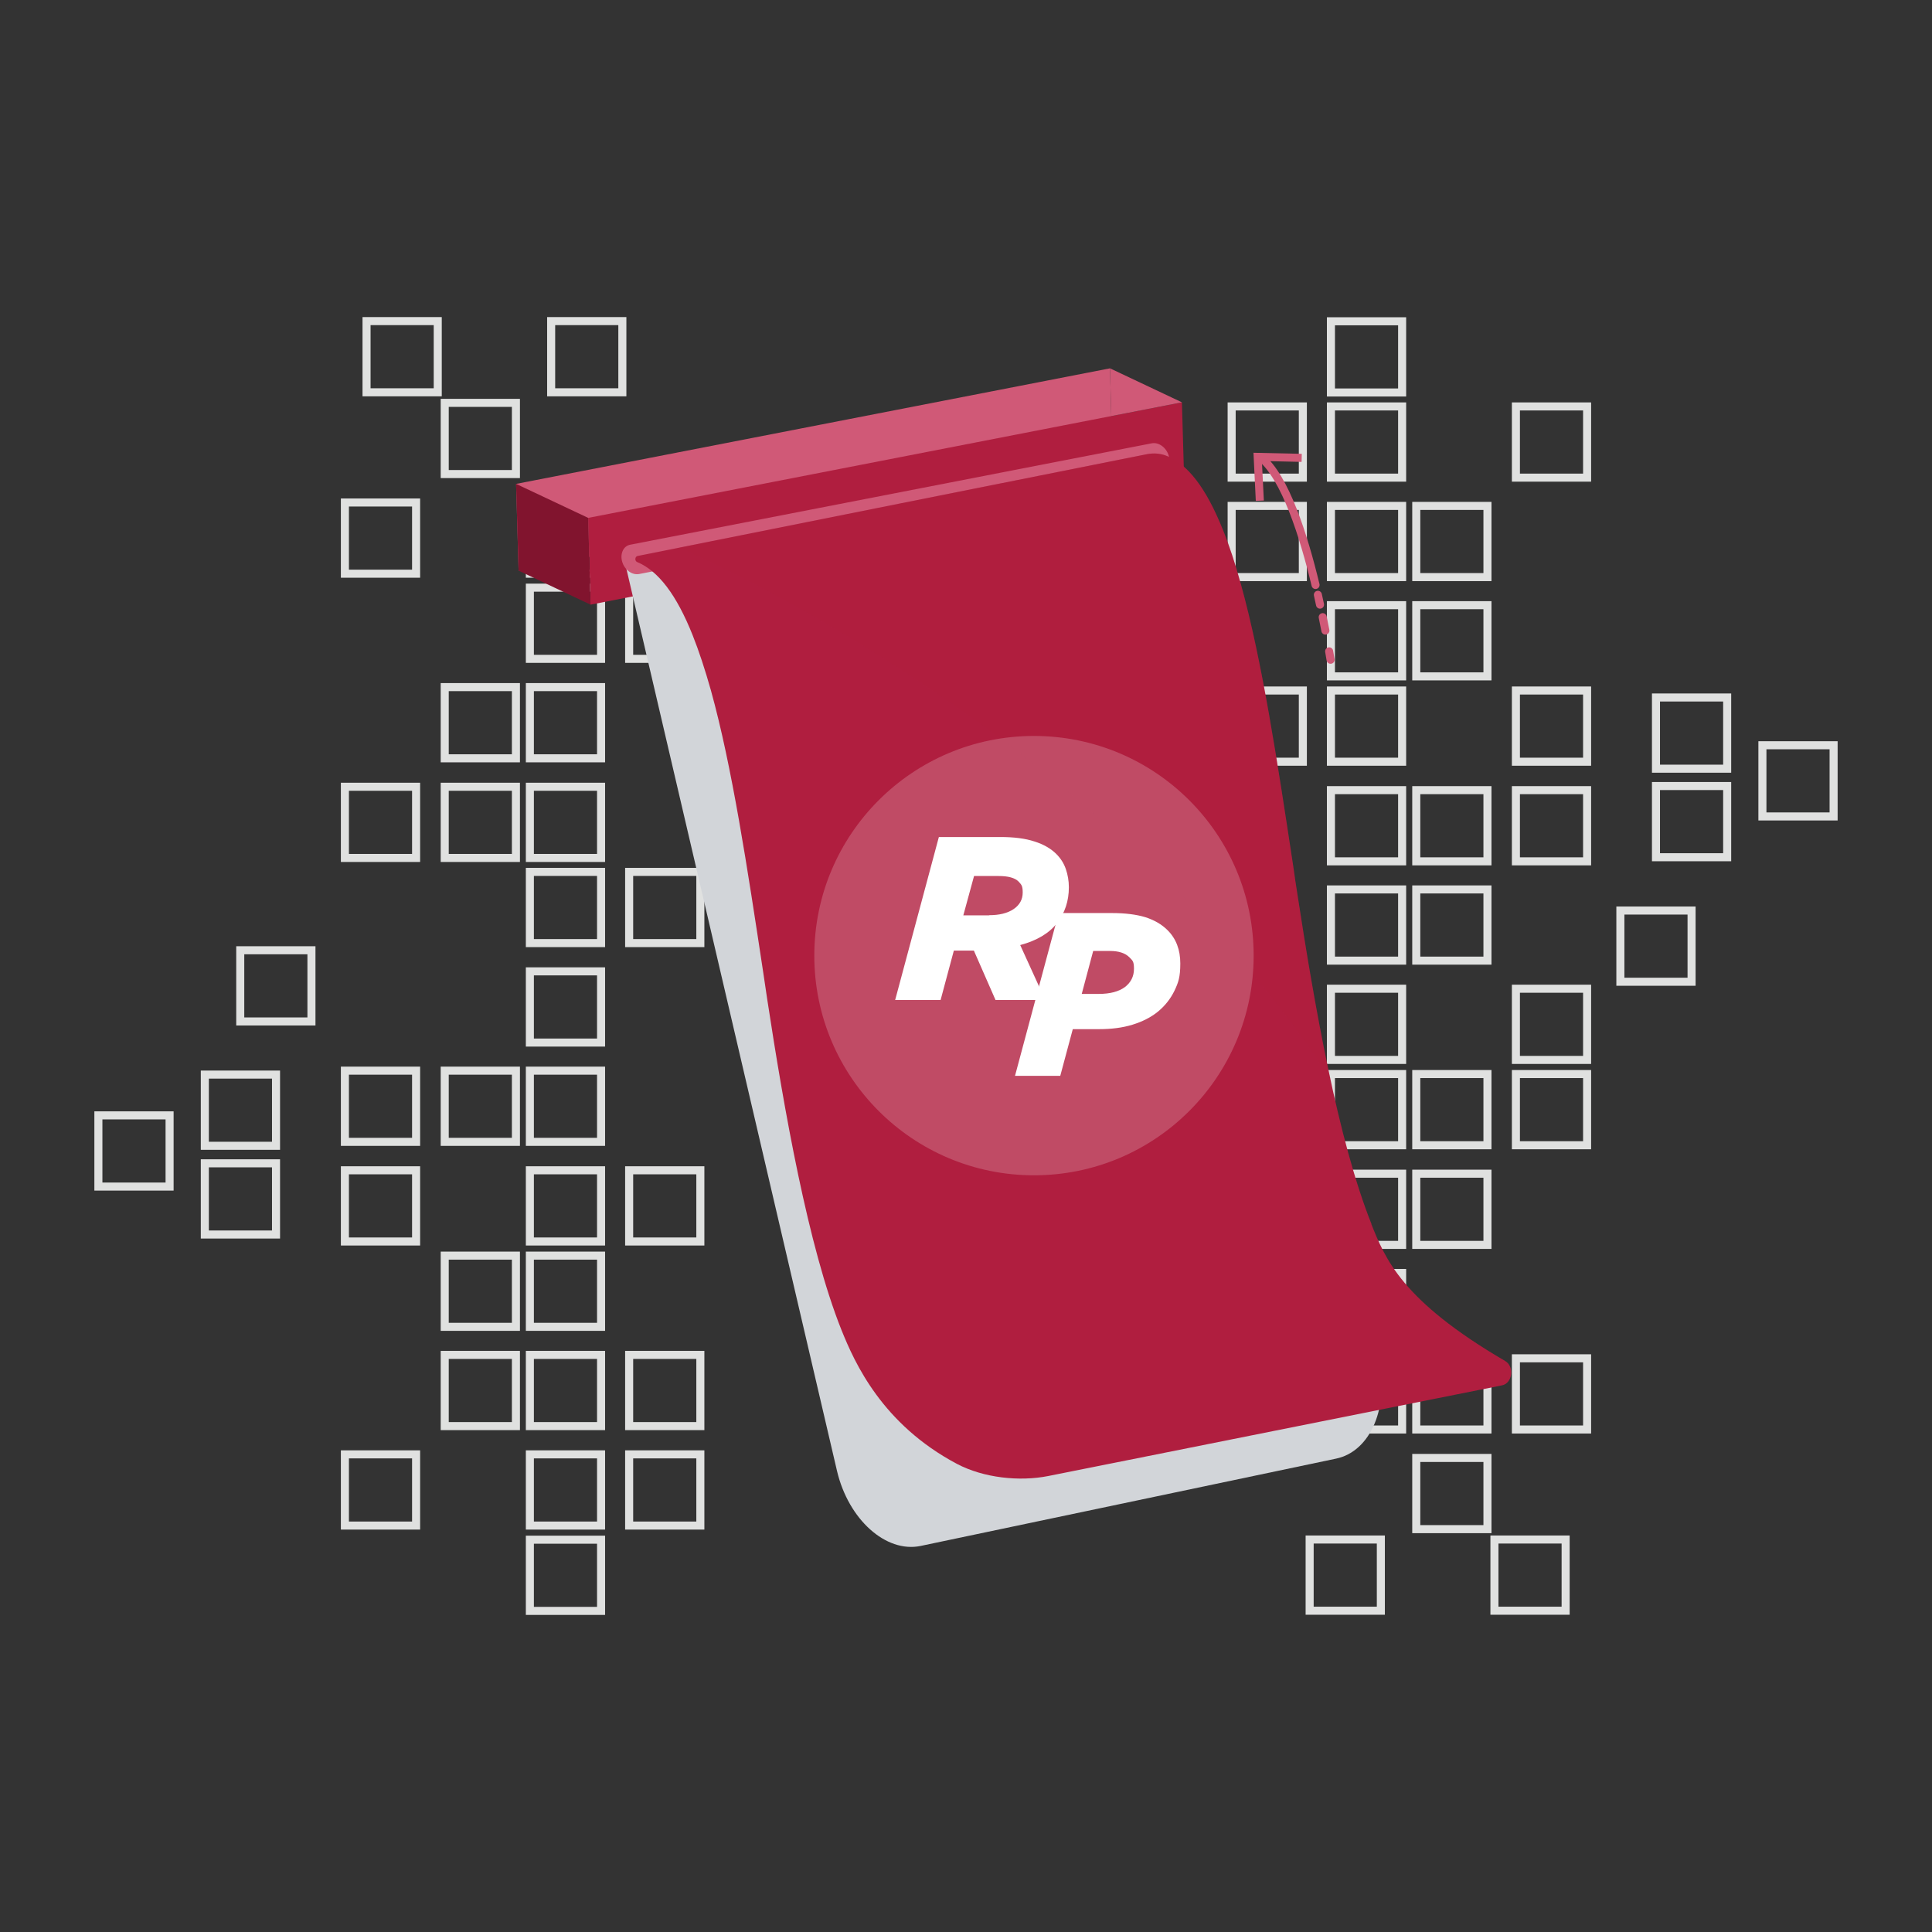 <?xml version="1.0" encoding="UTF-8"?>
<svg id="Layer_1" xmlns="http://www.w3.org/2000/svg" version="1.1" viewBox="0 0 1080 1080">
  <rect x="0" y="0" width="1080" height="1080" fill="#333333" stroke="none"/>
  <!-- Generator: Adobe Illustrator 29.6.1, SVG Export Plug-In . SVG Version: 2.1.1 Build 9)  -->
  <defs>
    <style>
      .st0, .st1, .st2 {
        fill: none;
      }

      .st1 {
        stroke: #e0e1e0;
        stroke-miterlimit: 10;
      }

      .st1, .st2 {
        stroke-width: 4.5px;
      }

      .st3 {
        fill: #d2d5d9;
        mix-blend-mode: multiply;
      }

      .st3, .st4, .st5, .st6 {
        isolation: isolate;
      }

      .st7, .st5 {
        fill: #b01e3f;
      }

      .st8 {
        fill: #d05977;
      }

      .st9, .st6 {
        fill: #fff;
      }

      .st2 {
        stroke: #d05977;
        stroke-linecap: round;
        stroke-linejoin: round;
      }

      .st5 {
        mix-blend-mode: overlay;
      }

      .st5, .st6 {
        opacity: .2;
      }

      .st10 {
        fill: #81142e;
      }
    </style>
  </defs>
  <g class="st4">
    <g id="Layer_11" data-name="Layer_1">
      <g>
        <g>
          <g>
            <rect class="st1" x="835.4" y="860.6" width="39.8" height="39.8"/>
            <rect class="st1" x="732.1" y="860.6" width="39.8" height="39.8"/>
            <rect class="st1" x="847.4" y="600.4" width="39.8" height="39.8"/>
            <rect class="st1" x="791.7" y="600.4" width="39.8" height="39.8"/>
            <rect class="st1" x="744" y="600.4" width="39.8" height="39.8"/>
            <rect class="st1" x="847.4" y="552.7" width="39.8" height="39.8"/>
            <rect class="st1" x="744" y="552.7" width="39.8" height="39.8"/>
            <rect class="st1" x="688.5" y="552.7" width="39.8" height="39.8"/>
            <rect class="st1" x="791.7" y="497.2" width="39.8" height="39.8"/>
            <rect class="st1" x="744" y="497.2" width="39.8" height="39.8"/>
            <rect class="st1" x="847.4" y="441.7" width="39.8" height="39.8"/>
            <rect class="st1" x="791.7" y="441.7" width="39.8" height="39.8"/>
            <rect class="st1" x="744" y="441.7" width="39.8" height="39.8"/>
            <rect class="st1" x="925.7" y="389.9" width="39.8" height="39.8"/>
            <rect class="st1" x="925.7" y="439.4" width="39.8" height="39.8"/>
            <rect class="st1" x="847.4" y="386" width="39.8" height="39.8"/>
            <rect class="st1" x="744" y="386" width="39.8" height="39.8"/>
            <rect class="st1" x="688.5" y="386" width="39.8" height="39.8"/>
            <rect class="st1" x="985.2" y="416.6" width="39.8" height="39.8"/>
            <rect class="st1" x="791.7" y="338.3" width="39.8" height="39.8"/>
            <rect class="st1" x="744" y="338.3" width="39.8" height="39.8"/>
            <rect class="st1" x="791.7" y="282.8" width="39.8" height="39.8"/>
            <rect class="st1" x="744" y="282.8" width="39.8" height="39.8"/>
            <rect class="st1" x="688.5" y="282.8" width="39.8" height="39.8"/>
            <rect class="st1" x="847.4" y="227.2" width="39.8" height="39.8"/>
            <rect class="st1" x="744" y="227.2" width="39.8" height="39.8"/>
            <rect class="st1" x="688.5" y="227.2" width="39.8" height="39.8"/>
            <rect class="st1" x="744" y="179.6" width="39.8" height="39.8"/>
            <rect class="st1" x="791.7" y="815" width="39.8" height="39.8"/>
            <rect class="st1" x="847.4" y="759.3" width="39.8" height="39.8"/>
            <rect class="st1" x="791.7" y="759.3" width="39.8" height="39.8"/>
            <rect class="st1" x="744" y="759.3" width="39.8" height="39.8"/>
            <rect class="st1" x="744" y="711.6" width="39.8" height="39.8"/>
            <rect class="st1" x="688.5" y="711.6" width="39.8" height="39.8"/>
            <rect class="st1" x="791.7" y="656.1" width="39.8" height="39.8"/>
            <rect class="st1" x="744" y="656.1" width="39.8" height="39.8"/>
            <rect class="st1" x="905.8" y="509" width="39.8" height="39.8"/>
          </g>
          <g>
            <rect class="st1" x="204.9" y="179.5" width="39.8" height="39.8"/>
            <rect class="st1" x="308.1" y="179.5" width="39.8" height="39.8"/>
            <rect class="st1" x="192.8" y="439.8" width="39.8" height="39.8"/>
            <rect class="st1" x="248.6" y="439.8" width="39.8" height="39.8"/>
            <rect class="st1" x="296.2" y="439.8" width="39.8" height="39.8"/>
            <rect class="st1" x="296.2" y="487.4" width="39.8" height="39.8"/>
            <rect class="st1" x="351.7" y="487.4" width="39.8" height="39.8"/>
            <rect class="st1" x="296.2" y="543" width="39.8" height="39.8"/>
            <rect class="st1" x="192.8" y="598.5" width="39.8" height="39.8"/>
            <rect class="st1" x="248.6" y="598.5" width="39.8" height="39.8"/>
            <rect class="st1" x="296.2" y="598.5" width="39.8" height="39.8"/>
            <rect class="st1" x="114.5" y="650.3" width="39.8" height="39.8"/>
            <rect class="st1" x="114.5" y="600.7" width="39.8" height="39.8"/>
            <rect class="st1" x="192.8" y="654.2" width="39.8" height="39.8"/>
            <rect class="st1" x="296.2" y="654.2" width="39.8" height="39.8"/>
            <rect class="st1" x="351.7" y="654.2" width="39.8" height="39.8"/>
            <rect class="st1" x="55" y="623.5" width="39.8" height="39.8"/>
            <rect class="st1" x="248.6" y="701.9" width="39.8" height="39.8"/>
            <rect class="st1" x="296.2" y="701.9" width="39.8" height="39.8"/>
            <rect class="st1" x="248.6" y="757.4" width="39.8" height="39.8"/>
            <rect class="st1" x="296.2" y="757.4" width="39.8" height="39.8"/>
            <rect class="st1" x="351.7" y="757.4" width="39.8" height="39.8"/>
            <rect class="st1" x="192.8" y="813" width="39.8" height="39.8"/>
            <rect class="st1" x="296.2" y="813" width="39.8" height="39.8"/>
            <rect class="st1" x="351.7" y="813" width="39.8" height="39.8"/>
            <rect class="st1" x="296.2" y="860.7" width="39.8" height="39.8"/>
            <rect class="st1" x="248.6" y="225.2" width="39.8" height="39.8"/>
            <rect class="st1" x="192.8" y="280.9" width="39.8" height="39.8"/>
            <rect class="st1" x="296.2" y="280.9" width="39.8" height="39.8"/>
            <rect class="st1" x="296.2" y="328.5" width="39.8" height="39.8"/>
            <rect class="st1" x="351.7" y="328.5" width="39.8" height="39.8"/>
            <rect class="st1" x="248.6" y="384.1" width="39.8" height="39.8"/>
            <rect class="st1" x="296.2" y="384.1" width="39.8" height="39.8"/>
            <rect class="st1" x="134.3" y="531.2" width="39.8" height="39.8"/>
          </g>
        </g>
        <g>
          <polygon class="st8" points="289.9 319 288.5 270.5 620.5 205.9 621.8 254.4 289.9 319"/>
          <line class="st0" x1="333.5" y1="313.7" x2="665.5" y2="249.2"/>
          <polygon class="st7" points="330.1 338 328.8 289.5 660.7 224.9 662.1 273.4 330.1 338"/>
        </g>
        <path class="st3" d="M770.5,759l-118.1-505.9-302.6,63.3,118.1,505.9c6.4,27.1,27.3,45.9,46.7,41.9l232.2-48.8c19.5-4,30.1-29.2,23.7-56.4h0Z"/>
        <path class="st8" d="M643.9,247.8l-291.6,56.7c-3.8.7-5.8,5-4.5,9.5s5.5,7.6,9.4,6.9l291.6-56.7c3.8-.7,5.8-5,4.5-9.5s-5.5-7.6-9.4-6.9"/>
        <g>
          <g>
            <path class="st7" d="M766.7,684.3c-18.7-46.7-32.1-123.2-41.5-184.8-.8-4.9-1.5-9.8-2.2-14.8-9-59.4-17.5-115.5-29.3-158-3.2-11.7-6.6-22-10.2-30.8-9.3-23.1-19.6-36.6-31.7-41.2-3.4-1.3-7.1-1.5-10.7-.8-32.2,6.4-242.4,48.4-284.7,56.9-1.5.3-1.7,2.8-.2,3.4,11.8,4.9,22,18.3,31,40.9,3.5,8.8,6.9,19.1,10.2,30.8,11.8,42.5,20.3,98.6,29.3,158,.7,4.9,1.5,9.8,2.2,14.8,9.4,61.5,22.8,138,41.5,184.8,7.4,18.4,22.7,52.6,64.5,74.8,15,7.9,35,10,51.1,6.8l253.7-50.7c5.8-1.2,7-10.5,1.7-13.6-58.1-33.9-67.1-57.4-74.8-76.5h.1Z"/>
            <path class="st5" d="M379.7,306.1s236.8,101,364,297.1c-7.4-34.4-13.5-71.1-18.5-103.7-.8-4.9-1.5-9.8-2.2-14.8-9-59.4-17.5-115.5-29.3-158-3.2-11.7-6.6-22-10.2-30.8-9.3-23.1-19.6-36.6-31.7-41.2-3.4-1.3-7.1-1.5-10.7-.8-28.1,5.6-192.1,38.4-261.3,52.2h0Z"/>
          </g>
          <circle class="st6" cx="578" cy="534.2" r="122.8"/>
          <g>
            <g class="st4">
              <g class="st4">
                <path class="st9" d="M524.9,467.9h34.3c7.6,0,14,.8,19.1,2.5,5.1,1.6,9.2,4,12.2,7,2.4,2.4,4.2,5.2,5.3,8.4,1.1,3.2,1.7,6.6,1.7,10.2,0,7.6-2.2,14.3-6.6,20-4.4,5.7-11.3,9.8-20.6,12.3l14,30.7h-27.8l-12.1-27.6h-11.2l-7.4,27.6h-25.4l24.4-91ZM552.9,511.6c5.7,0,10.3-1.1,13.7-3.4,3.4-2.3,5.1-5.4,5.1-9.3s-.8-4.4-2.3-6.1c-2.1-2.1-5.8-3.1-11.2-3.1h-13.7l-6,22h14.4Z"/>
              </g>
            </g>
            <g class="st4">
              <g class="st4">
                <path class="st9" d="M591.7,510.4h29.8c7.5,0,13.7.8,18.7,2.3,5,1.6,9.2,4,12.5,7.3,4.8,4.8,7.1,11,7.1,18.6s-1.1,10.7-3.3,15.3c-2.2,4.5-5.3,8.4-9.2,11.6-3.9,3.2-8.7,5.6-14.2,7.3-5.5,1.7-11.7,2.5-18.5,2.5h-14.9l-7,26.1h-25.3l24.4-91ZM614.3,555.6c6.2,0,11.1-1.3,14.5-3.8,3.4-2.6,5.1-6,5.1-10.3s-.9-4.6-2.6-6.4c-2.3-2.3-5.9-3.5-10.8-3.5h-9.4l-6.4,24h9.5Z"/>
              </g>
            </g>
          </g>
        </g>
        <polygon class="st10" points="288.5 270.5 328.8 289.5 330.1 338 289.9 319 288.5 270.5"/>
        <polygon class="st8" points="660.7 224.9 620.5 205.9 621.2 232.6 660.7 224.9"/>
        <path class="st2" d="M743,364.1c.5,3,.8,4.7.8,4.7"/>
        <path class="st2" d="M739.4,345c.5,2.7,1,5.2,1.5,7.5"/>
        <path class="st2" d="M736.7,332.5c.4,1.9.8,3.7,1.2,5.5"/>
        <g>
          <path class="st2" d="M704.8,255.7c13.6,11.1,24,43.8,30.6,71.3"/>
          <polygon class="st8" points="702 280 706.5 279.8 705.4 257.7 727.6 258.2 727.7 253.7 700.7 253.1 702 280"/>
        </g>
      </g>
    </g>
  </g>
</svg>